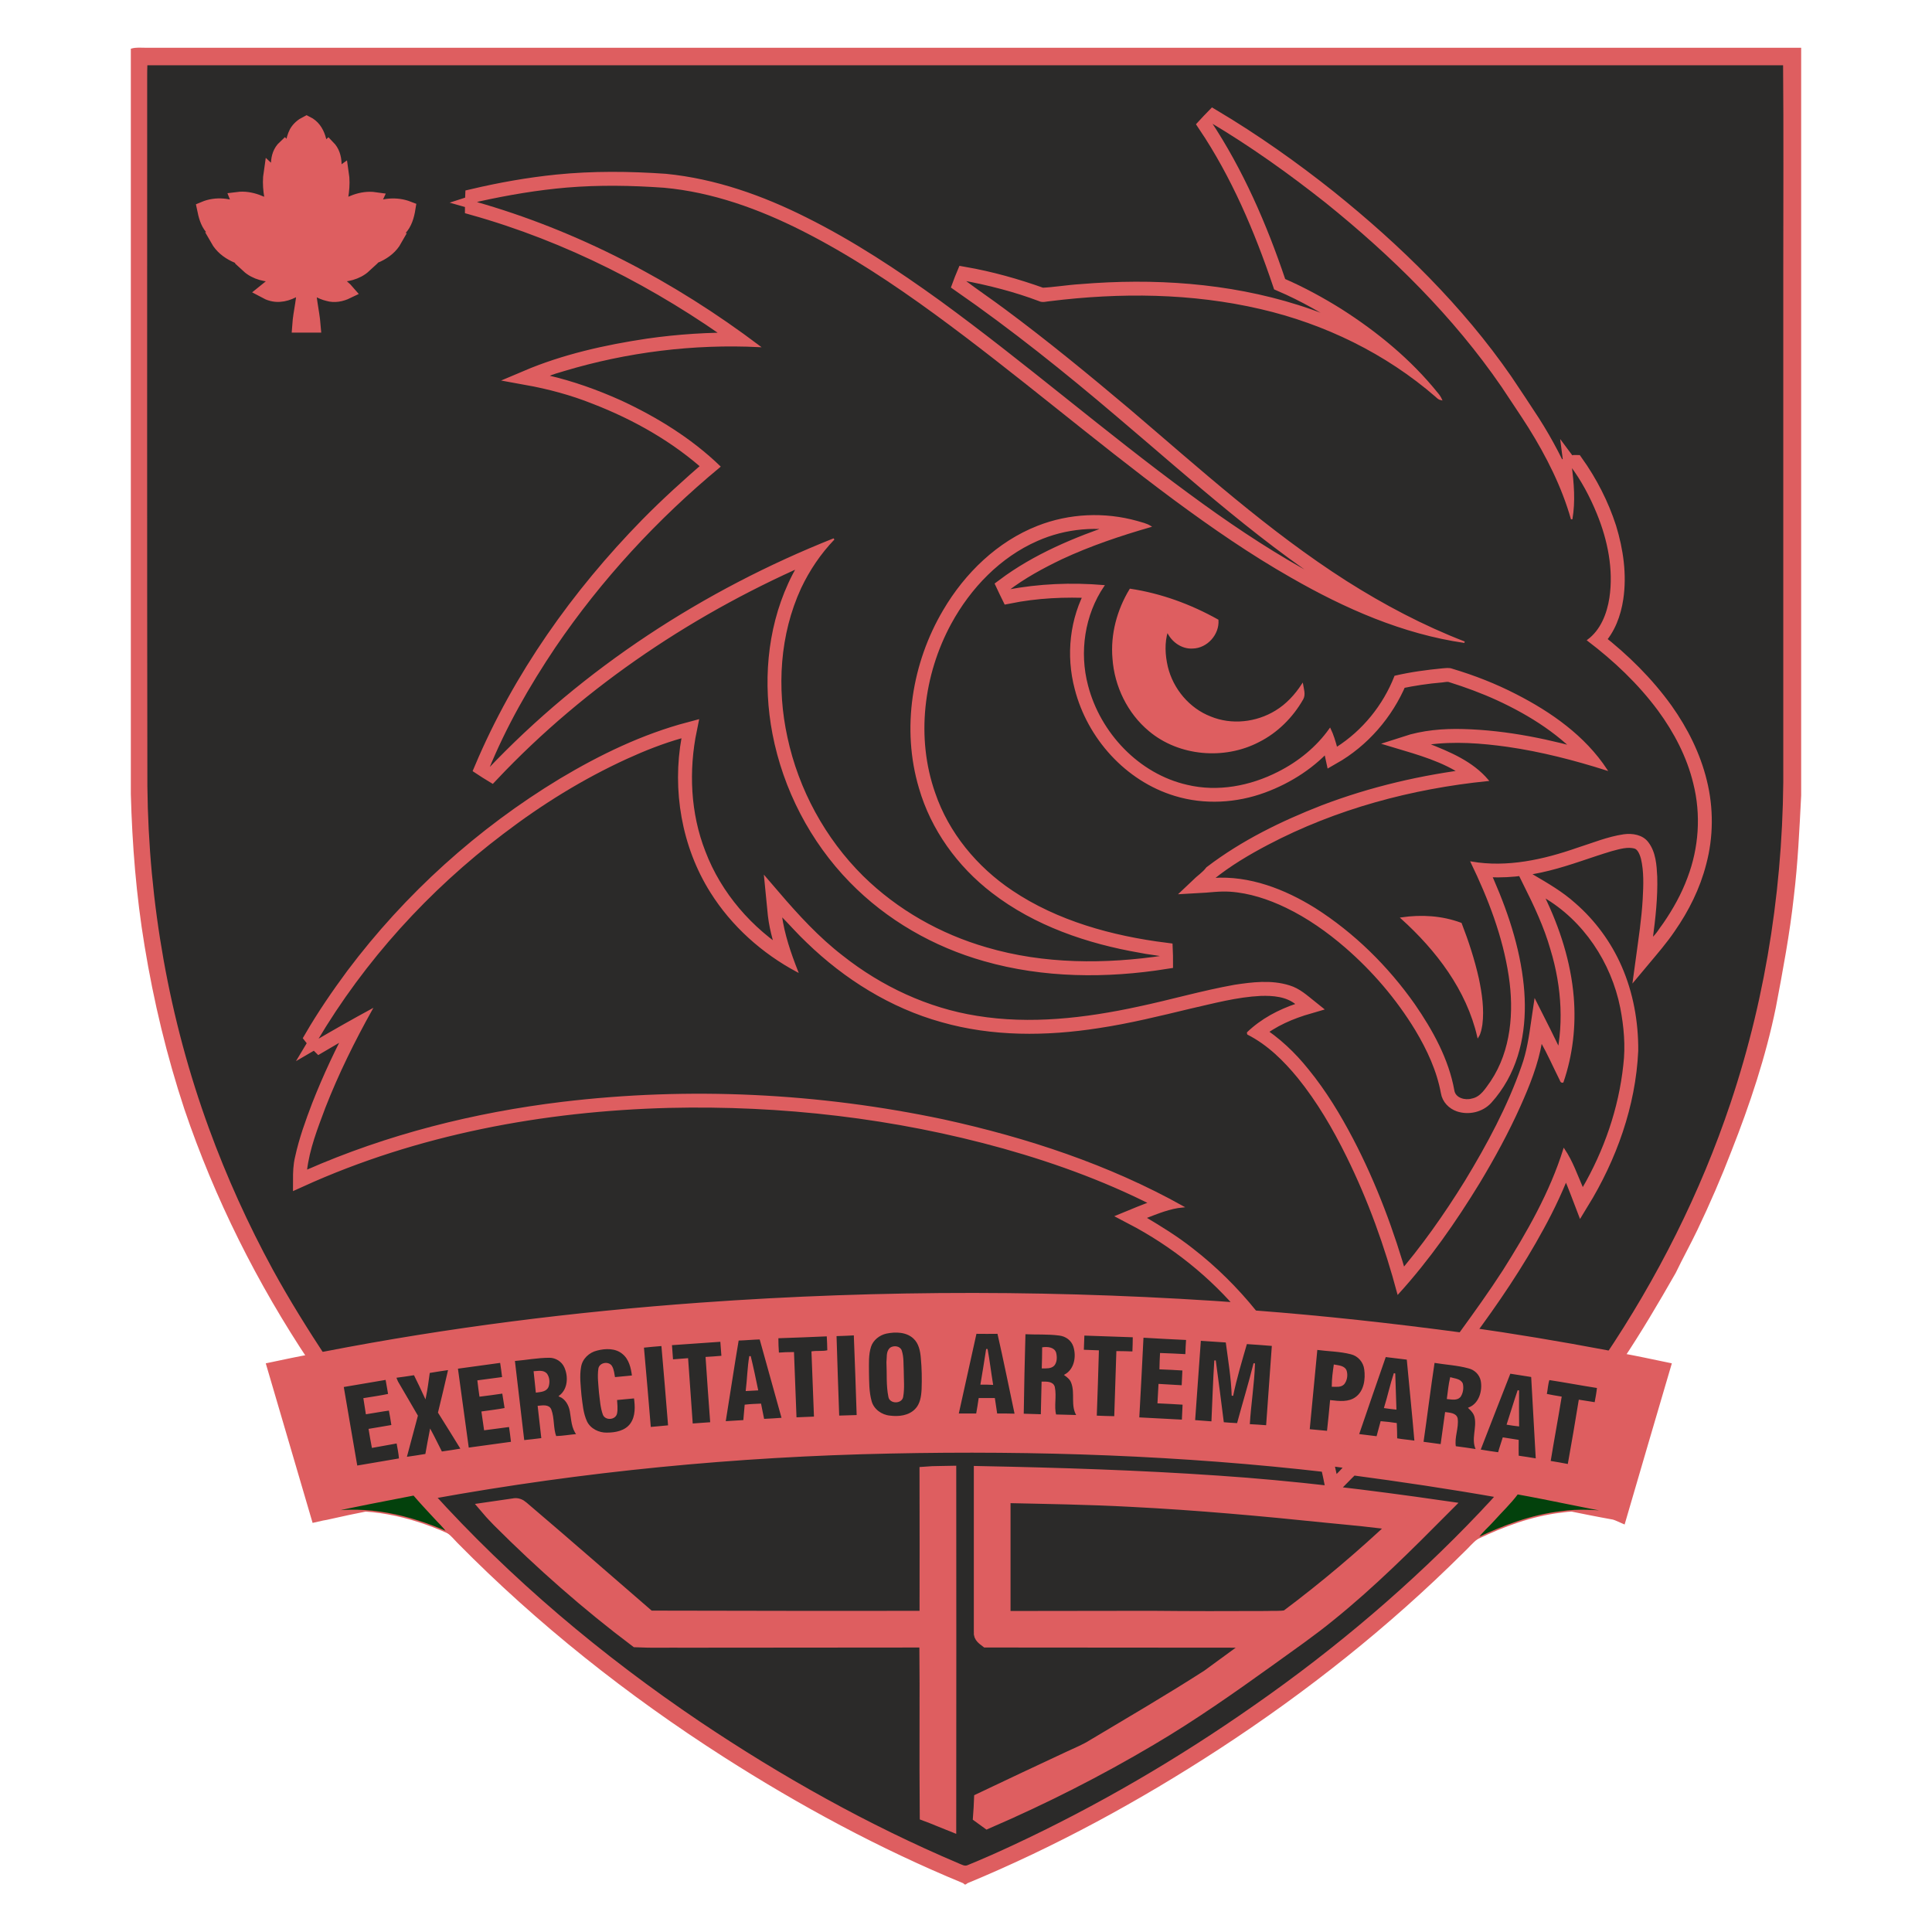 <?xml version="1.0" encoding="UTF-8"?>
<!DOCTYPE svg PUBLIC "-//W3C//DTD SVG 1.1//EN" "http://www.w3.org/Graphics/SVG/1.1/DTD/svg11.dtd">
<!-- Creator: CorelDRAW X7 -->
<svg xmlns="http://www.w3.org/2000/svg" xml:space="preserve" width="100mm" height="100mm" version="1.1" style="shape-rendering:geometricPrecision; text-rendering:geometricPrecision; image-rendering:optimizeQuality; fill-rule:evenodd; clip-rule:evenodd"
viewBox="0 0 10000 10000"
 xmlns:xlink="http://www.w3.org/1999/xlink">
 <defs>
  <style type="text/css">
   <![CDATA[
    .str1 {stroke:#DE5E60;stroke-width:75}
    .str0 {stroke:#DE5E60;stroke-width:7.62}
    .fil2 {fill:#03410C}
    .fil1 {fill:#2B2A29}
    .fil0 {fill:#DE5E60}
   ]]>
  </style>
 </defs>
 <g id="Слой_x0020_1">
  <path class="fil0 str0" d="M681 255c24,-7 49,-4 74,-4 2855,0 5709,0 8564,0l0 3866c-9,176 -17,350 -38,524 -21,192 -57,383 -93,573 -52,254 -134,500 -229,741 -53,138 -113,276 -177,410 -36,75 -76,147 -112,222 -88,154 -178,307 -277,455 -28,-6 -56,-11 -85,-17 274,-407 497,-849 653,-1315 191,-570 279,-1173 273,-1774 0,-851 0,-1700 0,-2550 0,-351 2,-702 -1,-1052 -2825,0 -5649,0 -8474,0 -1,24 -1,47 -1,70 0,1222 -1,2444 1,3665 6,604 112,1207 319,1773 92,252 203,497 331,732 86,157 181,309 279,458 -27,5 -55,10 -82,16 -271,-406 -491,-845 -648,-1308 -91,-275 -159,-558 -206,-845 -43,-259 -64,-522 -71,-785l0 -3855zm815 501c6,-56 33,-119 92,-135 56,20 81,80 88,135 8,-4 16,-9 24,-13 47,30 50,92 48,143 10,-9 19,-17 29,-26 21,62 11,129 1,192 58,-31 126,-50 191,-32 -8,14 -15,28 -22,42 60,-21 130,-22 187,9 -10,57 -30,118 -81,150 5,1 16,2 21,3 -33,70 -101,117 -176,134 7,5 14,9 20,14 -42,43 -102,67 -162,68 13,32 52,42 67,72 -30,20 -65,34 -102,30 -38,-2 -72,-21 -105,-38 3,66 23,130 24,197 -36,1 -72,0 -108,0 0,-66 20,-130 24,-197 -39,20 -80,42 -126,39 -30,-2 -58,-14 -83,-31 17,-30 53,-41 69,-72 -60,-1 -117,-24 -161,-64 -2,-11 14,-12 20,-18 -51,-12 -101,-34 -137,-73 -17,-18 -29,-40 -42,-61 6,-1 17,-3 23,-3 -53,-31 -75,-94 -81,-153 59,-25 126,-29 186,-5 -7,-15 -15,-29 -24,-43 66,-18 135,1 194,33 -13,-63 -19,-129 -2,-191 11,7 21,16 31,25 -3,-51 1,-110 46,-144 9,4 18,9 27,13zm38 -70c-20,39 -22,84 -25,127 -10,-18 -20,-36 -35,-51 -48,45 -34,115 -26,173 -16,-14 -31,-28 -46,-42 -10,66 2,132 20,196 -59,-34 -122,-67 -192,-58 8,20 15,41 18,62 -59,-31 -129,-39 -191,-13 7,34 16,71 39,98 21,25 52,38 76,59 -15,1 -31,2 -46,2 42,74 129,102 208,114 -16,9 -33,15 -50,22 40,37 97,49 150,47 3,40 -35,63 -62,85 22,12 48,20 75,18 47,-3 89,-29 126,-57 4,73 -18,144 -23,216 24,0 48,0 72,0 -6,-73 -26,-143 -24,-216 30,22 62,44 100,53 33,10 68,3 99,-12 -23,-27 -64,-45 -61,-87 53,2 110,-10 150,-47 -16,-6 -32,-13 -47,-22 78,-13 164,-40 205,-113 -15,-1 -31,-2 -47,-2 23,-20 51,-33 72,-54 27,-28 38,-68 44,-105 -62,-24 -132,-17 -190,14 3,-21 9,-42 18,-61 -70,-10 -135,22 -192,58 17,-64 29,-129 19,-195 -16,11 -29,27 -45,39 8,-57 20,-126 -25,-172 -16,14 -25,33 -35,51 -4,-64 -11,-143 -76,-175 -22,11 -41,27 -53,48zm-31 6446c1113,-231 2250,-332 3385,-340 761,-5 1521,33 2277,121 457,54 911,125 1361,219 -61,212 -123,422 -184,633 -627,-133 -1261,-233 -1901,-287 -390,-33 -781,-51 -1174,-56 -470,-6 -942,4 -1411,36 -484,32 -965,89 -1443,169 -243,40 -485,88 -726,138 -61,-211 -124,-421 -184,-633zm3084 -233c-36,8 -70,34 -82,70 -14,43 -11,89 -11,134 1,50 0,101 14,151 12,43 54,73 98,77 46,6 99,0 133,-35 27,-27 33,-67 35,-105 2,-54 1,-109 -4,-162 -3,-37 -11,-77 -39,-103 -38,-36 -96,-37 -144,-27zm464 1c-31,140 -62,279 -93,420 33,0 66,0 98,0 5,-27 9,-54 13,-80 26,0 51,0 77,0 4,27 8,53 12,80 33,0 65,0 98,1 -30,-141 -58,-281 -90,-421 -38,1 -77,0 -115,0zm253 2c-4,139 -7,279 -9,419 32,1 64,2 96,3 1,-56 3,-112 4,-169 22,0 54,-2 61,25 10,49 -5,98 7,145 38,1 76,2 114,3 -34,-51 -7,-116 -29,-172 -6,-17 -20,-29 -34,-39 51,-29 62,-97 45,-149 -11,-33 -41,-55 -76,-59 -59,-8 -120,-4 -179,-7zm-978 10c4,139 9,279 14,419 32,-1 65,-2 98,-3 -5,-141 -9,-280 -15,-420 -33,2 -65,3 -97,4zm1283 -3c-1,27 -2,54 -3,81 26,1 52,2 78,3 -3,112 -7,226 -11,338 33,1 65,3 98,3 3,-112 8,-225 11,-337 28,0 55,1 83,2 1,-27 2,-54 2,-81 -86,-3 -172,-6 -258,-9zm-1584 14c0,27 1,55 3,82 26,-2 52,-3 78,-3 4,112 9,225 13,338 33,-1 65,-3 98,-4 -4,-113 -9,-226 -13,-338 27,-4 56,1 82,-6 0,-26 -2,-53 -3,-79 -86,4 -172,7 -258,10zm1890 -3c-7,140 -14,279 -22,420 76,4 152,8 228,12 1,-29 3,-57 4,-85 -43,-3 -87,-5 -130,-7 2,-31 3,-62 5,-93 40,2 80,5 120,7 1,-28 3,-56 4,-84 -39,-2 -79,-5 -119,-6 0,-26 2,-51 3,-77 44,1 87,4 131,6 1,-27 2,-54 4,-81 -76,-3 -152,-8 -228,-12zm-2095 15c-24,141 -45,284 -68,425 33,-2 66,-4 99,-6 2,-27 5,-53 7,-80 26,-3 52,-4 78,-5 5,27 11,53 16,79 33,-2 65,-3 98,-6 -38,-138 -77,-275 -115,-413 -38,1 -77,5 -115,6zm-346 24c2,27 4,54 6,81 26,-2 52,-4 78,-6 8,113 16,226 24,338 33,-2 65,-5 98,-7 -8,-112 -17,-225 -24,-338 27,-2 55,-3 82,-6 -2,-26 -4,-53 -6,-80 -86,6 -172,12 -258,18zm2738 -23c-10,139 -20,279 -30,418 30,2 61,5 92,7 5,-106 8,-213 15,-319 14,107 29,215 42,323 25,2 50,4 75,5 28,-104 60,-208 86,-313 -3,106 -21,212 -27,318 30,1 61,4 92,6 10,-139 20,-279 30,-418 -45,-4 -91,-7 -136,-10 -26,90 -53,179 -72,271 -3,-94 -19,-186 -31,-279 -46,-3 -91,-6 -136,-9zm-2883 36c13,139 24,279 36,418 32,-3 65,-6 97,-9 -11,-139 -23,-279 -35,-418 -33,3 -65,5 -98,9zm-325 102c-9,49 -2,99 2,149 6,46 9,93 29,136 19,39 64,61 106,60 46,0 97,-10 125,-49 28,-40 25,-91 19,-136 -32,3 -64,6 -95,9 1,24 5,49 0,73 -7,30 -55,33 -66,5 -13,-36 -15,-75 -20,-114 -3,-41 -9,-82 -3,-123 5,-28 48,-35 63,-12 11,18 12,40 16,60 32,-3 63,-6 95,-9 -5,-43 -16,-90 -51,-118 -37,-31 -90,-30 -135,-18 -42,10 -78,44 -85,87zm3811 -91c-13,139 -27,279 -40,418 32,3 65,6 97,9 6,-53 11,-106 16,-159 44,5 93,11 131,-17 45,-33 53,-96 46,-147 -5,-39 -34,-72 -72,-81 -58,-15 -119,-15 -178,-23zm215 443c33,4 65,8 98,12 7,-26 14,-52 21,-78 26,2 51,5 77,9 1,26 2,53 2,79 32,6 65,8 97,13 -12,-142 -27,-285 -40,-427 -38,-5 -77,-9 -115,-14 -47,135 -94,271 -140,406zm-4369 -385c16,139 33,279 49,417 32,-3 64,-7 96,-11 -6,-56 -13,-111 -19,-167 21,-2 53,-8 63,17 17,45 9,95 26,140 38,-1 76,-8 113,-11 -29,-34 -28,-81 -36,-123 -6,-32 -24,-64 -55,-77 46,-36 48,-103 26,-151 -14,-31 -47,-51 -80,-51 -62,0 -122,12 -183,17zm-295 40c19,139 38,277 57,416 76,-10 151,-21 226,-31 -3,-28 -7,-56 -11,-84 -43,5 -86,12 -129,17 -4,-30 -9,-60 -13,-90 40,-6 80,-10 120,-18 -5,-27 -8,-55 -13,-82 -39,6 -79,11 -118,16 -4,-26 -7,-52 -10,-77 42,-5 85,-12 128,-17 -3,-27 -7,-54 -11,-81 -75,10 -151,21 -226,31zm4998 385c32,4 64,9 96,13 8,-55 15,-111 23,-166 21,3 52,4 58,29 7,49 -18,97 -9,147 38,5 75,10 112,16 -28,-54 5,-114 -8,-170 -4,-19 -17,-34 -31,-47 54,-22 73,-89 63,-142 -7,-33 -33,-59 -66,-67 -58,-16 -120,-19 -180,-29 -21,138 -38,278 -58,416zm-5143 -363c-6,42 -11,85 -20,128 -18,-40 -37,-78 -56,-117 -33,5 -65,10 -98,14 3,9 6,17 10,25 35,59 68,117 102,175 -19,72 -39,145 -58,217 34,-5 69,-10 104,-16 7,-41 15,-83 23,-124 20,37 38,75 57,112 35,-5 69,-10 104,-16 -39,-63 -78,-127 -118,-190 18,-74 36,-149 53,-224 -34,5 -68,10 -103,16zm5438 403c32,5 65,11 98,15 7,-26 16,-51 24,-77 25,4 51,8 76,12 0,27 -1,54 0,82 32,4 64,10 96,15 -8,-143 -16,-286 -24,-429 -38,-6 -76,-12 -114,-18 -53,134 -104,267 -156,400zm-5884 -330c23,139 48,276 71,414 75,-12 149,-26 223,-38 -2,-29 -8,-57 -13,-85 -43,8 -85,15 -128,23 -6,-30 -11,-61 -16,-91 40,-7 79,-13 118,-20 -4,-28 -9,-55 -14,-82 -39,5 -79,13 -119,19 -4,-25 -8,-50 -12,-76 43,-7 86,-13 128,-22 -5,-28 -9,-54 -14,-80 -75,12 -149,26 -224,38zm6227 42c25,5 51,10 77,14 -18,111 -39,222 -57,333 32,5 64,11 96,17 20,-111 39,-222 57,-333 28,4 55,9 82,13 5,-26 10,-53 13,-81 -84,-13 -168,-29 -253,-42 -9,25 -9,52 -15,79zm-3393 -239c17,-12 48,-9 55,13 11,34 8,69 10,104 0,44 5,89 -3,134 -6,33 -64,33 -69,-1 -12,-59 -7,-119 -10,-178 3,-24 -3,-54 17,-72zm789 -2c23,-3 57,-1 65,26 5,21 5,46 -9,63 -15,15 -38,13 -58,13 1,-34 2,-68 2,-102zm-290 6c11,60 18,120 28,181 -19,-1 -38,-1 -57,-1 10,-60 20,-120 29,-180zm-1244 213c7,-58 8,-118 18,-176 14,57 26,115 38,173 -19,1 -37,2 -56,3zm3033 -22c0,-36 5,-72 10,-107 21,4 52,5 60,30 6,22 2,47 -12,65 -15,16 -38,12 -58,12zm-4131 -73c20,-1 46,-7 62,11 13,18 15,43 8,64 -9,24 -37,25 -59,28 -3,-35 -8,-69 -11,-103zm4402 184c18,-58 31,-119 50,-176 2,61 4,122 6,183 -19,-2 -37,-4 -56,-7zm325 -47c5,-36 8,-71 16,-105 20,6 50,7 59,30 5,22 1,48 -12,66 -16,17 -42,11 -63,9zm310 133c19,-58 36,-116 56,-174 0,61 -1,121 0,182 -19,-2 -38,-5 -56,-8zm-39 344c30,5 60,11 90,16 -37,50 -83,93 -124,139 -27,31 -61,58 -84,93 -27,20 -48,47 -73,70 -385,383 -811,721 -1265,1017 -413,269 -848,506 -1302,694 -2,2 -6,5 -8,6l-4 0c-2,-2 -5,-5 -7,-6 -432,-178 -845,-401 -1239,-653 -497,-318 -962,-686 -1377,-1107 -18,-18 -33,-38 -54,-52 -19,-29 -46,-52 -69,-78 -35,-38 -72,-77 -106,-117 30,-5 59,-11 89,-16 410,454 882,851 1389,1193 423,284 871,535 1340,734 16,6 33,18 51,9 78,-32 155,-66 232,-102 438,-204 857,-449 1252,-726 422,-294 816,-629 1170,-1002 33,-37 70,-71 99,-112z"/>
  <path class="fil1 str0" d="M758 404c0,-23 0,-46 1,-70 2825,0 5649,0 8474,0 3,350 1,701 1,1052 0,850 0,1699 0,2550 6,601 -82,1204 -273,1774 -156,466 -379,908 -653,1315 -238,-45 -478,-85 -718,-119 134,-180 260,-366 367,-563 56,-102 106,-209 146,-318 32,64 57,132 83,200 146,-238 243,-508 256,-787 1,-144 -25,-290 -83,-422 -52,-119 -131,-227 -230,-313 -63,-57 -138,-100 -211,-143 55,111 109,224 143,344 61,200 75,419 19,622 -39,-79 -77,-159 -117,-238 -12,82 -24,164 -52,242 -74,212 -181,411 -297,602 -109,176 -228,345 -363,501 -70,-248 -161,-492 -280,-720 -65,-124 -138,-245 -227,-354 -67,-84 -146,-159 -238,-217 79,-65 174,-105 271,-133 -35,-28 -70,-60 -114,-73 -86,-27 -179,-15 -266,-2 -168,30 -332,78 -498,113 -277,60 -566,94 -848,48 -260,-41 -506,-156 -712,-319 -126,-97 -234,-215 -337,-335 3,32 7,64 10,96 9,76 32,149 56,222 -202,-126 -367,-315 -452,-539 -80,-204 -90,-432 -46,-646 -231,61 -448,166 -652,288 -422,255 -794,591 -1090,985 -77,104 -151,212 -216,324 12,16 27,29 41,43 64,-38 128,-75 193,-110 -73,136 -139,276 -195,419 -34,89 -67,180 -87,273 -9,36 -10,74 -10,111 597,-271 1254,-393 1907,-410 587,-14 1177,54 1743,212 285,80 566,184 829,323 -60,20 -119,43 -177,67 230,120 436,284 601,484 -942,-70 -1890,-71 -2832,-3 -650,47 -1298,128 -1937,252 -98,-149 -193,-301 -279,-458 -128,-235 -239,-480 -331,-732 -207,-566 -313,-1169 -319,-1773 -2,-1221 -1,-2443 -1,-3665zm5480 243c170,253 290,536 387,823 128,55 249,124 364,201 82,56 162,116 234,184 -160,-101 -332,-183 -513,-240 -360,-114 -742,-138 -1115,-107 -67,4 -135,16 -202,19 -131,-47 -266,-85 -404,-109 -8,19 -15,37 -22,56 291,202 568,424 837,653 390,330 769,677 1204,945 85,53 173,100 260,148 -189,-61 -369,-147 -542,-244 -206,-116 -402,-249 -592,-389 -439,-322 -851,-680 -1290,-1000 -219,-158 -446,-308 -687,-428 -223,-112 -462,-197 -713,-222 -187,-13 -375,-15 -562,4 -147,15 -293,41 -437,75 -1,19 -1,39 -1,59 500,140 968,380 1388,684 -160,-2 -320,8 -479,31 -214,32 -429,80 -629,165 122,22 242,54 357,100 217,84 424,201 597,358 -112,97 -224,198 -328,304 -357,365 -658,789 -857,1260 17,11 34,23 51,33 466,-494 1045,-879 1669,-1145 -38,54 -72,110 -99,170 -108,236 -127,505 -79,756 54,281 191,545 390,749 186,191 424,327 679,399 301,86 622,88 930,39 0,-20 0,-40 -1,-61 -285,-36 -574,-115 -815,-277 -188,-126 -340,-309 -413,-524 -104,-296 -63,-632 86,-906 104,-191 263,-356 463,-444 155,-69 331,-84 494,-44 -20,12 -44,16 -66,24 -207,70 -412,155 -587,286 9,19 17,37 26,55 144,-29 292,-36 438,-28 -85,150 -104,332 -60,498 62,243 251,454 493,527 144,44 302,35 443,-17 130,-48 251,-126 341,-232 9,27 16,56 22,85 155,-88 277,-229 346,-393 72,-15 144,-26 217,-32 17,-2 34,-6 51,0 86,27 170,58 251,95 176,81 345,188 472,337 -216,-63 -437,-110 -662,-116 -101,-3 -204,6 -299,37 127,38 257,80 361,167 -268,32 -531,93 -782,189 -205,80 -406,178 -582,312 -21,27 -50,46 -75,70 58,-3 115,-12 173,-8 105,7 209,41 304,87 114,55 219,129 315,212 144,125 269,271 369,435 63,105 116,219 138,340 5,31 29,55 58,65 48,16 104,3 138,-34 30,-33 56,-70 78,-109 84,-151 99,-331 77,-502 -25,-199 -95,-390 -179,-572 115,11 232,-2 343,-30 109,-27 213,-68 320,-100 45,-12 93,-27 140,-14 35,10 51,47 60,80 17,72 14,147 10,220 -6,105 -22,208 -36,311 46,-55 93,-109 133,-168 71,-102 127,-214 158,-335 36,-135 37,-279 3,-416 -33,-135 -96,-260 -176,-373 -99,-138 -221,-258 -354,-362 56,-58 85,-137 97,-217 18,-121 0,-246 -36,-364 -39,-121 -98,-236 -172,-340 -20,-1 -38,14 -57,20 6,37 10,75 12,112 -50,-117 -109,-231 -178,-339 -47,-73 -95,-144 -143,-216 -250,-361 -568,-672 -910,-947 -191,-152 -392,-294 -602,-419 -14,14 -27,29 -41,44zm-4742 109c-9,-4 -18,-9 -27,-13 -45,34 -49,93 -46,144 -10,-9 -20,-18 -31,-25 -17,62 -11,128 2,191 -59,-32 -128,-51 -194,-33 9,14 17,28 24,43 -60,-24 -127,-20 -186,5 6,59 28,122 81,153 -6,0 -17,2 -23,3 13,21 25,43 42,61 36,39 86,61 137,73 -6,6 -22,7 -20,18 44,40 101,63 161,64 -16,31 -52,42 -69,72 25,17 53,29 83,31 46,3 87,-19 126,-39 -4,67 -24,131 -24,197 36,0 72,1 108,0 -1,-67 -21,-131 -24,-197 33,17 67,36 105,38 37,4 72,-10 102,-30 -15,-30 -54,-40 -67,-72 60,-1 120,-25 162,-68 -6,-5 -13,-9 -20,-14 75,-17 143,-64 176,-134 -5,-1 -16,-2 -21,-3 51,-32 71,-93 81,-150 -57,-31 -127,-30 -187,-9 7,-14 14,-28 22,-42 -65,-18 -133,1 -191,32 10,-63 20,-130 -1,-192 -10,9 -19,17 -29,26 2,-51 -1,-113 -48,-143 -8,4 -16,9 -24,13 -7,-55 -32,-115 -88,-135 -59,16 -86,79 -92,135zm3111 6730c755,-16 1513,10 2264,97 12,38 18,78 26,117 34,-34 66,-69 101,-102 256,34 511,72 766,117 -29,41 -66,75 -99,112 -354,373 -748,708 -1170,1002 -395,277 -814,522 -1252,726 -77,36 -154,70 -232,102 -18,9 -35,-3 -51,-9 -469,-199 -917,-450 -1340,-734 -507,-342 -979,-739 -1389,-1193 784,-142 1579,-219 2376,-235zm190 142c1,248 0,497 0,747 -479,1 -958,0 -1438,-1 -220,-190 -438,-381 -659,-569 -11,-10 -26,-16 -41,-12 -43,6 -85,13 -128,19 17,20 35,38 53,57 222,222 459,431 710,620 82,4 165,1 249,2 417,-1 835,0 1253,-1 3,300 -1,600 2,901 38,14 76,31 114,46 1,-604 0,-1207 0,-1812 -38,1 -77,0 -115,3zm281 -2c0,274 0,548 0,823 -3,19 16,31 29,41 468,1 936,0 1403,1 -84,63 -170,124 -255,187 -196,126 -397,243 -596,362 -38,24 -79,40 -119,59 -154,72 -308,144 -461,217 -1,28 -3,56 -5,84 13,9 25,18 37,27 289,-125 571,-268 841,-428 214,-126 417,-269 619,-414 105,-76 211,-149 311,-231 209,-169 399,-359 588,-549 -388,-56 -777,-104 -1169,-130 -407,-28 -816,-41 -1223,-49zm115 116c221,5 442,8 662,20 340,17 680,48 1018,83 121,12 242,22 363,41 -182,172 -373,334 -575,485 -34,7 -71,3 -106,5 -200,1 -398,1 -596,-1 -255,0 -511,1 -766,1 0,-212 0,-423 0,-634z"/>
  <path class="fil0 str1" d="M6238 647c14,-15 27,-30 41,-44 210,125 411,267 602,419 342,275 660,586 910,947 48,72 96,143 143,216 69,108 128,222 178,339 -2,-37 -6,-75 -12,-112 19,-6 37,-21 57,-20 74,104 133,219 172,340 36,118 54,243 36,364 -12,80 -41,159 -97,217 133,104 255,224 354,362 80,113 143,238 176,373 34,137 33,281 -3,416 -31,121 -87,233 -158,335 -40,59 -87,113 -133,168 14,-103 30,-206 36,-311 4,-73 7,-148 -10,-220 -9,-33 -25,-70 -60,-80 -47,-13 -95,2 -140,14 -107,32 -211,73 -320,100 -111,28 -228,41 -343,30 84,182 154,373 179,572 22,171 7,351 -77,502 -22,39 -48,76 -78,109 -34,37 -90,50 -138,34 -29,-10 -53,-34 -58,-65 -22,-121 -75,-235 -138,-340 -100,-164 -225,-310 -369,-435 -96,-83 -201,-157 -315,-212 -95,-46 -199,-80 -304,-87 -58,-4 -115,5 -173,8 25,-24 54,-43 75,-70 176,-134 377,-232 582,-312 251,-96 514,-157 782,-189 -104,-87 -234,-129 -361,-167 95,-31 198,-40 299,-37 225,6 446,53 662,116 -127,-149 -296,-256 -472,-337 -81,-37 -165,-68 -251,-95 -17,-6 -34,-2 -51,0 -73,6 -145,17 -217,32 -69,164 -191,305 -346,393 -6,-29 -13,-58 -22,-85 -90,106 -211,184 -341,232 -141,52 -299,61 -443,17 -242,-73 -431,-284 -493,-527 -44,-166 -25,-348 60,-498 -146,-8 -294,-1 -438,28 -9,-18 -17,-36 -26,-55 175,-131 380,-216 587,-286 22,-8 46,-12 66,-24 -163,-40 -339,-25 -494,44 -200,88 -359,253 -463,444 -149,274 -190,610 -86,906 73,215 225,398 413,524 241,162 530,241 815,277 1,21 1,41 1,61 -308,49 -629,47 -930,-39 -255,-72 -493,-208 -679,-399 -199,-204 -336,-468 -390,-749 -48,-251 -29,-520 79,-756 27,-60 61,-116 99,-170 -624,266 -1203,651 -1669,1145 -17,-10 -34,-22 -51,-33 199,-471 500,-895 857,-1260 104,-106 216,-207 328,-304 -173,-157 -380,-274 -597,-358 -115,-46 -235,-78 -357,-100 200,-85 415,-133 629,-165 159,-23 319,-33 479,-31 -420,-304 -888,-544 -1388,-684 0,-20 0,-40 1,-59 144,-34 290,-60 437,-75 187,-19 375,-17 562,-4 251,25 490,110 713,222 241,120 468,270 687,428 439,320 851,678 1290,1000 190,140 386,273 592,389 173,97 353,183 542,244 -87,-48 -175,-95 -260,-148 -435,-268 -814,-615 -1204,-945 -269,-229 -546,-451 -837,-653 7,-19 14,-37 22,-56 138,24 273,62 404,109 67,-3 135,-15 202,-19 373,-31 755,-7 1115,107 181,57 353,139 513,240 -72,-68 -152,-128 -234,-184 -115,-77 -236,-146 -364,-201 -97,-287 -217,-570 -387,-823zm26 -18c167,252 289,533 385,818 101,44 198,97 291,155 187,119 361,262 500,435 8,9 15,20 20,31 -11,-2 -19,-9 -26,-16 -259,-225 -576,-379 -909,-456 -357,-83 -727,-86 -1090,-41 -18,1 -38,9 -56,0 -127,-48 -260,-82 -394,-107 70,53 143,102 214,155 221,164 434,339 644,516 364,310 720,633 1124,891 194,123 398,231 613,314 -319,-46 -618,-178 -895,-337 -211,-120 -409,-257 -603,-400 -421,-312 -820,-656 -1243,-965 -218,-159 -445,-309 -686,-431 -224,-113 -464,-200 -715,-223 -168,-12 -336,-15 -504,-1 -153,13 -305,39 -455,72 -8,2 -15,4 -24,7 535,151 1034,414 1475,747 -340,-17 -685,26 -1011,124 -29,9 -58,16 -85,29 131,30 259,76 381,131 185,86 363,196 510,338 -326,270 -615,583 -853,933 -135,201 -257,414 -348,639 498,-526 1120,-930 1792,-1197 -71,74 -129,160 -173,253 -111,241 -127,518 -71,774 58,271 196,525 393,720 178,175 401,301 640,370 298,88 617,88 922,42 -41,-9 -84,-12 -126,-21 -273,-47 -545,-140 -765,-310 -177,-136 -314,-325 -376,-540 -91,-306 -36,-646 125,-918 112,-191 280,-354 487,-435 163,-64 345,-72 513,-25 23,7 48,12 69,25 -156,45 -311,97 -459,166 -98,47 -194,99 -280,165 163,-31 331,-38 497,-24 -102,150 -130,344 -84,517 64,247 265,460 516,517 159,38 328,6 473,-68 105,-53 199,-129 267,-225 15,31 25,65 34,98 137,-87 244,-219 303,-370 81,-19 164,-30 247,-38 16,-1 33,-4 48,2 114,34 224,77 329,131 182,93 356,215 470,388 -167,-53 -338,-97 -511,-122 -136,-19 -276,-30 -413,-11 112,44 230,93 310,188 -396,40 -787,145 -1139,330 -99,52 -195,109 -282,179 187,-13 369,58 525,155 203,129 377,301 515,497 93,135 175,283 204,445 7,42 59,55 94,45 49,-9 74,-55 101,-92 106,-159 122,-361 94,-546 -31,-206 -107,-403 -197,-589 185,32 373,-10 548,-71 79,-25 158,-58 241,-70 44,-6 96,2 124,40 38,50 42,116 45,176 3,107 -9,214 -23,320 25,-21 41,-51 61,-77 51,-74 95,-153 126,-237 59,-155 71,-328 30,-490 -33,-137 -100,-265 -183,-378 -103,-139 -229,-258 -366,-362 69,-51 102,-136 115,-219 22,-148 -9,-300 -65,-437 -36,-88 -81,-173 -138,-249 12,92 20,186 4,278 -48,-169 -128,-327 -221,-476 -45,-71 -93,-141 -139,-211 -250,-364 -568,-677 -912,-954 -191,-151 -390,-293 -599,-417zm-4730 57c12,-21 31,-37 53,-48 65,32 72,111 76,175 10,-18 19,-37 35,-51 45,46 33,115 25,172 16,-12 29,-28 45,-39 10,66 -2,131 -19,195 57,-36 122,-68 192,-58 -9,19 -15,40 -18,61 58,-31 128,-38 190,-14 -6,37 -17,77 -44,105 -21,21 -49,34 -72,54 16,0 32,1 47,2 -41,73 -127,100 -205,113 15,9 31,16 47,22 -40,37 -97,49 -150,47 -3,42 38,60 61,87 -31,15 -66,22 -99,12 -38,-9 -70,-31 -100,-53 -2,73 18,143 24,216 -24,0 -48,0 -72,0 5,-72 27,-143 23,-216 -37,28 -79,54 -126,57 -27,2 -53,-6 -75,-18 27,-22 65,-45 62,-85 -53,2 -110,-10 -150,-47 17,-7 34,-13 50,-22 -79,-12 -166,-40 -208,-114 15,0 31,-1 46,-2 -24,-21 -55,-34 -76,-59 -23,-27 -32,-64 -39,-98 62,-26 132,-18 191,13 -3,-21 -10,-42 -18,-62 70,-9 133,24 192,58 -18,-64 -30,-130 -20,-196 15,14 30,28 46,42 -8,-58 -22,-128 26,-173 15,15 25,33 35,51 3,-43 5,-88 25,-127zm4316 2365c159,24 312,80 453,159 5,72 -56,141 -129,143 -57,4 -110,-35 -132,-87 -19,60 -15,126 -1,186 28,116 113,217 224,260 109,45 238,31 339,-31 56,-34 101,-83 137,-138 4,24 14,52 1,75 -53,93 -132,172 -228,220 -177,92 -410,73 -564,-56 -111,-92 -178,-231 -188,-373 -11,-125 23,-251 88,-358zm-2932 1011c204,-122 421,-227 652,-288 -44,214 -34,442 46,646 85,224 250,413 452,539 -24,-73 -47,-146 -56,-222 -3,-32 -7,-64 -10,-96 103,120 211,238 337,335 206,163 452,278 712,319 282,46 571,12 848,-48 166,-35 330,-83 498,-113 87,-13 180,-25 266,2 44,13 79,45 114,73 -97,28 -192,68 -271,133 92,58 171,133 238,217 89,109 162,230 227,354 119,228 210,472 280,720 135,-156 254,-325 363,-501 116,-191 223,-390 297,-602 28,-78 40,-160 52,-242 40,79 78,159 117,238 56,-203 42,-422 -19,-622 -34,-120 -88,-233 -143,-344 73,43 148,86 211,143 99,86 178,194 230,313 58,132 84,278 83,422 -13,279 -110,549 -256,787 -26,-68 -51,-136 -83,-200 -40,109 -90,216 -146,318 -107,197 -233,383 -367,563 240,34 480,74 718,119 29,6 57,11 85,17 71,13 141,28 213,43 -74,252 -148,503 -221,754 -9,-4 -18,-7 -27,-10 -168,-30 -336,-68 -504,-98 -30,-5 -60,-11 -90,-16 -255,-45 -510,-83 -766,-117 -35,33 -67,68 -101,102 -8,-39 -14,-79 -26,-117 -751,-87 -1509,-113 -2264,-97 -797,16 -1592,93 -2376,235 -30,5 -59,11 -89,16 -153,30 -306,58 -458,93 -13,2 -27,5 -40,8 -74,-251 -147,-501 -221,-753 62,-13 122,-26 183,-37 27,-6 55,-11 82,-16 639,-124 1287,-205 1937,-252 942,-68 1890,-67 2832,3 -165,-200 -371,-364 -601,-484 58,-24 117,-47 177,-67 -263,-139 -544,-243 -829,-323 -566,-158 -1156,-226 -1743,-212 -653,17 -1310,139 -1907,410 0,-37 1,-75 10,-111 20,-93 53,-184 87,-273 56,-143 122,-283 195,-419 -65,35 -129,72 -193,110 -14,-14 -29,-27 -41,-43 65,-112 139,-220 216,-324 296,-394 668,-730 1090,-985zm324 -137c-227,104 -440,236 -639,388 -386,292 -718,657 -965,1074 94,-55 189,-109 285,-161 -91,163 -174,331 -242,505 -40,107 -83,215 -96,329 420,-185 870,-298 1325,-353 658,-79 1328,-46 1975,91 429,94 852,233 1237,448 -68,6 -131,33 -194,57 84,50 168,102 245,163 120,93 230,202 326,321 354,27 706,66 1058,113 77,-106 154,-213 225,-323 125,-198 243,-404 313,-628 42,62 67,135 97,204 114,-196 190,-415 214,-640 12,-99 3,-200 -16,-298 -47,-235 -191,-453 -399,-574 79,163 136,339 151,521 12,148 -5,298 -53,438 -10,3 -11,-10 -15,-16 -32,-64 -61,-130 -96,-192 -20,116 -64,226 -112,333 -61,136 -133,268 -210,396 -124,203 -261,399 -420,574 -65,-244 -151,-483 -263,-710 -71,-144 -152,-283 -253,-408 -73,-89 -157,-172 -261,-225 -1,-2 -1,-5 -1,-7 72,-69 161,-116 254,-147 -52,-44 -123,-49 -187,-47 -124,6 -244,39 -364,66 -158,38 -316,77 -476,101 -270,42 -548,44 -811,-31 -263,-73 -501,-222 -696,-411 -47,-44 -89,-93 -135,-139 14,101 47,197 84,291 -180,-96 -338,-237 -447,-411 -148,-235 -198,-528 -148,-801 -100,28 -196,66 -290,109zm-1739 3207c60,212 123,422 184,633 241,-50 483,-98 726,-138 478,-80 959,-137 1443,-169 469,-32 941,-42 1411,-36 393,5 784,23 1174,56 640,54 1274,154 1901,287 61,-211 123,-421 184,-633 -450,-94 -904,-165 -1361,-219 -756,-88 -1516,-126 -2277,-121 -1135,8 -2272,109 -3385,340zm5402 455c4,17 7,33 11,50 14,-14 28,-28 41,-43 -17,-2 -35,-5 -52,-7zm349 -2835c103,-15 209,-9 308,28 36,93 67,188 89,286 16,77 28,158 18,237 -4,22 -7,44 -19,63 -56,-244 -214,-450 -396,-614zm-2457 2876c38,-3 77,-2 115,-3 0,605 1,1208 0,1812 -38,-15 -76,-32 -114,-46 -3,-301 1,-601 -2,-901 -418,1 -836,0 -1253,1 -84,-1 -167,2 -249,-2 -251,-189 -488,-398 -710,-620 -18,-19 -36,-37 -53,-57 43,-6 85,-13 128,-19 15,-4 30,2 41,12 221,188 439,379 659,569 480,1 959,2 1438,1 0,-250 1,-499 0,-747zm281 -2c407,8 816,21 1223,49 392,26 781,74 1169,130 -189,190 -379,380 -588,549 -100,82 -206,155 -311,231 -202,145 -405,288 -619,414 -270,160 -552,303 -841,428 -12,-9 -24,-18 -37,-27 2,-28 4,-56 5,-84 153,-73 307,-145 461,-217 40,-19 81,-35 119,-59 199,-119 400,-236 596,-362 85,-63 171,-124 255,-187 -467,-1 -935,0 -1403,-1 -13,-10 -32,-22 -29,-41 0,-275 0,-549 0,-823zm115 116c0,211 0,422 0,634 255,0 511,-1 766,-1 198,2 396,2 596,1 35,-2 72,2 106,-5 202,-151 393,-313 575,-485 -121,-19 -242,-29 -363,-41 -338,-35 -678,-66 -1018,-83 -220,-12 -441,-15 -662,-20z"/>
  <path class="fil1 str0" d="M6264 629c209,124 408,266 599,417 344,277 662,590 912,954 46,70 94,140 139,211 93,149 173,307 221,476 16,-92 8,-186 -4,-278 57,76 102,161 138,249 56,137 87,289 65,437 -13,83 -46,168 -115,219 137,104 263,223 366,362 83,113 150,241 183,378 41,162 29,335 -30,490 -31,84 -75,163 -126,237 -20,26 -36,56 -61,77 14,-106 26,-213 23,-320 -3,-60 -7,-126 -45,-176 -28,-38 -80,-46 -124,-40 -83,12 -162,45 -241,70 -175,61 -363,103 -548,71 90,186 166,383 197,589 28,185 12,387 -94,546 -27,37 -52,83 -101,92 -35,10 -87,-3 -94,-45 -29,-162 -111,-310 -204,-445 -138,-196 -312,-368 -515,-497 -156,-97 -338,-168 -525,-155 87,-70 183,-127 282,-179 352,-185 743,-290 1139,-330 -80,-95 -198,-144 -310,-188 137,-19 277,-8 413,11 173,25 344,69 511,122 -114,-173 -288,-295 -470,-388 -105,-54 -215,-97 -329,-131 -15,-6 -32,-3 -48,-2 -83,8 -166,19 -247,38 -59,151 -166,283 -303,370 -9,-33 -19,-67 -34,-98 -68,96 -162,172 -267,225 -145,74 -314,106 -473,68 -251,-57 -452,-270 -516,-517 -46,-173 -18,-367 84,-517 -166,-14 -334,-7 -497,24 86,-66 182,-118 280,-165 148,-69 303,-121 459,-166 -21,-13 -46,-18 -69,-25 -168,-47 -350,-39 -513,25 -207,81 -375,244 -487,435 -161,272 -216,612 -125,918 62,215 199,404 376,540 220,170 492,263 765,310 42,9 85,12 126,21 -305,46 -624,46 -922,-42 -239,-69 -462,-195 -640,-370 -197,-195 -335,-449 -393,-720 -56,-256 -40,-533 71,-774 44,-93 102,-179 173,-253 -672,267 -1294,671 -1792,1197 91,-225 213,-438 348,-639 238,-350 527,-663 853,-933 -147,-142 -325,-252 -510,-338 -122,-55 -250,-101 -381,-131 27,-13 56,-20 85,-29 326,-98 671,-141 1011,-124 -441,-333 -940,-596 -1475,-747 9,-3 16,-5 24,-7 150,-33 302,-59 455,-72 168,-14 336,-11 504,1 251,23 491,110 715,223 241,122 468,272 686,431 423,309 822,653 1243,965 194,143 392,280 603,400 277,159 576,291 895,337 -215,-83 -419,-191 -613,-314 -404,-258 -760,-581 -1124,-891 -210,-177 -423,-352 -644,-516 -71,-53 -144,-102 -214,-155 134,25 267,59 394,107 18,9 38,1 56,0 363,-45 733,-42 1090,41 333,77 650,231 909,456 7,7 15,14 26,16 -5,-11 -12,-22 -20,-31 -139,-173 -313,-316 -500,-435 -93,-58 -190,-111 -291,-155 -96,-285 -218,-566 -385,-818zm-414 2422c-65,107 -99,233 -88,358 10,142 77,281 188,373 154,129 387,148 564,56 96,-48 175,-127 228,-220 13,-23 3,-51 -1,-75 -36,55 -81,104 -137,138 -101,62 -230,76 -339,31 -111,-43 -196,-144 -224,-260 -14,-60 -18,-126 1,-186 22,52 75,91 132,87 73,-2 134,-71 129,-143 -141,-79 -294,-135 -453,-159zm1404 1701c182,164 340,370 396,614 12,-19 15,-41 19,-63 10,-79 -2,-160 -18,-237 -22,-98 -53,-193 -89,-286 -99,-37 -205,-43 -308,-28zm-4012 -827c94,-43 190,-81 290,-109 -50,273 0,566 148,801 109,174 267,315 447,411 -37,-94 -70,-190 -84,-291 46,46 88,95 135,139 195,189 433,338 696,411 263,75 541,73 811,31 160,-24 318,-63 476,-101 120,-27 240,-60 364,-66 64,-2 135,3 187,47 -93,31 -182,78 -254,147 0,2 0,5 1,7 104,53 188,136 261,225 101,125 182,264 253,408 112,227 198,466 263,710 159,-175 296,-371 420,-574 77,-128 149,-260 210,-396 48,-107 92,-217 112,-333 35,62 64,128 96,192 4,6 5,19 15,16 48,-140 65,-290 53,-438 -15,-182 -72,-358 -151,-521 208,121 352,339 399,574 19,98 28,199 16,298 -24,225 -100,444 -214,640 -30,-69 -55,-142 -97,-204 -70,224 -188,430 -313,628 -71,110 -148,217 -225,323 -352,-47 -704,-86 -1058,-113 -96,-119 -206,-228 -326,-321 -77,-61 -161,-113 -245,-163 63,-24 126,-51 194,-57 -385,-215 -808,-354 -1237,-448 -647,-137 -1317,-170 -1975,-91 -455,55 -905,168 -1325,353 13,-114 56,-222 96,-329 68,-174 151,-342 242,-505 -96,52 -191,106 -285,161 247,-417 579,-782 965,-1074 199,-152 412,-284 639,-388zm3663 3662c17,2 35,5 52,7 -13,15 -27,29 -41,43 -4,-17 -7,-33 -11,-50z"/>
  <path class="fil1 str0" d="M4587 6899c48,-10 106,-9 144,27 28,26 36,66 39,103 5,53 6,108 4,162 -2,38 -8,78 -35,105 -34,35 -87,41 -133,35 -44,-4 -86,-34 -98,-77 -14,-50 -13,-101 -14,-151 0,-45 -3,-91 11,-134 12,-36 46,-62 82,-70zm22 80c-20,18 -14,48 -17,72 3,59 -2,119 10,178 5,34 63,34 69,1 8,-45 3,-90 3,-134 -2,-35 1,-70 -10,-104 -7,-22 -38,-25 -55,-13zm442 -79c38,0 77,1 115,0 32,140 60,280 90,421 -33,-1 -65,-1 -98,-1 -4,-27 -8,-53 -12,-80 -26,0 -51,0 -77,0 -4,26 -8,53 -13,80 -32,0 -65,0 -98,0 31,-141 62,-280 93,-420zm57 83c-9,60 -19,120 -29,180 19,0 38,0 57,1 -10,-61 -17,-121 -28,-181zm196 -81c59,3 120,-1 179,7 35,4 65,26 76,59 17,52 6,120 -45,149 14,10 28,22 34,39 22,56 -5,121 29,172 -38,-1 -76,-2 -114,-3 -12,-47 3,-96 -7,-145 -7,-27 -39,-25 -61,-25 -1,57 -3,113 -4,169 -32,-1 -64,-2 -96,-3 2,-140 5,-280 9,-419zm94 75c0,34 -1,68 -2,102 20,0 43,2 58,-13 14,-17 14,-42 9,-63 -8,-27 -42,-29 -65,-26zm-1072 -65c32,-1 64,-2 97,-4 6,140 10,279 15,420 -33,1 -66,2 -98,3 -5,-140 -10,-280 -14,-419zm1283 -3c86,3 172,6 258,9 0,27 -1,54 -2,81 -28,-1 -55,-2 -83,-2 -3,112 -8,225 -11,337 -33,0 -65,-2 -98,-3 4,-112 8,-226 11,-338 -26,-1 -52,-2 -78,-3 1,-27 2,-54 3,-81zm-1584 14c86,-3 172,-6 258,-10 1,26 3,53 3,79 -26,7 -55,2 -82,6 4,112 9,225 13,338 -33,1 -65,3 -98,4 -4,-113 -9,-226 -13,-338 -26,0 -52,1 -78,3 -2,-27 -3,-55 -3,-82zm1890 -3c76,4 152,9 228,12 -2,27 -3,54 -4,81 -44,-2 -87,-5 -131,-6 -1,26 -3,51 -3,77 40,1 80,4 119,6 -1,28 -3,56 -4,84 -40,-2 -80,-5 -120,-7 -2,31 -3,62 -5,93 43,2 87,4 130,7 -1,28 -3,56 -4,85 -76,-4 -152,-8 -228,-12 8,-141 15,-280 22,-420zm-2095 15c38,-1 77,-5 115,-6 38,138 77,275 115,413 -33,3 -65,4 -98,6 -5,-26 -11,-52 -16,-79 -26,1 -52,2 -78,5 -2,27 -5,53 -7,80 -33,2 -66,4 -99,6 23,-141 44,-284 68,-425zm44 261c19,-1 37,-2 56,-3 -12,-58 -24,-116 -38,-173 -10,58 -11,118 -18,176zm-390 -237c86,-6 172,-12 258,-18 2,27 4,54 6,80 -27,3 -55,4 -82,6 7,113 16,226 24,338 -33,2 -65,5 -98,7 -8,-112 -16,-225 -24,-338 -26,2 -52,4 -78,6 -2,-27 -4,-54 -6,-81zm2738 -23c45,3 90,6 136,9 12,93 28,185 31,279 19,-92 46,-181 72,-271 45,3 91,6 136,10 -10,139 -20,279 -30,418 -31,-2 -62,-5 -92,-6 6,-106 24,-212 27,-318 -26,105 -58,209 -86,313 -25,-1 -50,-3 -75,-5 -13,-108 -28,-216 -42,-323 -7,106 -10,213 -15,319 -31,-2 -62,-5 -92,-7 10,-139 20,-279 30,-418zm-2883 36c33,-4 65,-6 98,-9 12,139 24,279 35,418 -32,3 -65,6 -97,9 -12,-139 -23,-279 -36,-418zm-325 102c7,-43 43,-77 85,-87 45,-12 98,-13 135,18 35,28 46,75 51,118 -32,3 -63,6 -95,9 -4,-20 -5,-42 -16,-60 -15,-23 -58,-16 -63,12 -6,41 0,82 3,123 5,39 7,78 20,114 11,28 59,25 66,-5 5,-24 1,-49 0,-73 31,-3 63,-6 95,-9 6,45 9,96 -19,136 -28,39 -79,49 -125,49 -42,1 -87,-21 -106,-60 -20,-43 -23,-90 -29,-136 -4,-50 -11,-100 -2,-149zm3811 -91c59,8 120,8 178,23 38,9 67,42 72,81 7,51 -1,114 -46,147 -38,28 -87,22 -131,17 -5,53 -10,106 -16,159 -32,-3 -65,-6 -97,-9 13,-139 27,-279 40,-418zm82 191c20,0 43,4 58,-12 14,-18 18,-43 12,-65 -8,-25 -39,-26 -60,-30 -5,35 -10,71 -10,107zm133 252c46,-135 93,-271 140,-406 38,5 77,9 115,14 13,142 28,285 40,427 -32,-5 -65,-7 -97,-13 0,-26 -1,-53 -2,-79 -26,-4 -51,-7 -77,-9 -7,26 -14,52 -21,78 -33,-4 -65,-8 -98,-12zm138 -141c19,3 37,5 56,7 -2,-61 -4,-122 -6,-183 -19,57 -32,118 -50,176zm-4507 -244c61,-5 121,-17 183,-17 33,0 66,20 80,51 22,48 20,115 -26,151 31,13 49,45 55,77 8,42 7,89 36,123 -37,3 -75,10 -113,11 -17,-45 -9,-95 -26,-140 -10,-25 -42,-19 -63,-17 6,56 13,111 19,167 -32,4 -64,8 -96,11 -16,-138 -33,-278 -49,-417zm105 60c3,34 8,68 11,103 22,-3 50,-4 59,-28 7,-21 5,-46 -8,-64 -16,-18 -42,-12 -62,-11zm-400 -20c75,-10 151,-21 226,-31 4,27 8,54 11,81 -43,5 -86,12 -128,17 3,25 6,51 10,77 39,-5 79,-10 118,-16 5,27 8,55 13,82 -40,8 -80,12 -120,18 4,30 9,60 13,90 43,-5 86,-12 129,-17 4,28 8,56 11,84 -75,10 -150,21 -226,31 -19,-139 -38,-277 -57,-416zm4998 385c20,-138 37,-278 58,-416 60,10 122,13 180,29 33,8 59,34 66,67 10,53 -9,120 -63,142 14,13 27,28 31,47 13,56 -20,116 8,170 -37,-6 -74,-11 -112,-16 -9,-50 16,-98 9,-147 -6,-25 -37,-26 -58,-29 -8,55 -15,111 -23,166 -32,-4 -64,-9 -96,-13zm129 -228c21,2 47,8 63,-9 13,-18 17,-44 12,-66 -9,-23 -39,-24 -59,-30 -8,34 -11,69 -16,105zm-5272 -135c35,-6 69,-11 103,-16 -17,75 -35,150 -53,224 40,63 79,127 118,190 -35,6 -69,11 -104,16 -19,-37 -37,-75 -57,-112 -8,41 -16,83 -23,124 -35,6 -70,11 -104,16 19,-72 39,-145 58,-217 -34,-58 -67,-116 -102,-175 -4,-8 -7,-16 -10,-25 33,-4 65,-9 98,-14 19,39 38,77 56,117 9,-43 14,-86 20,-128zm5438 403c52,-133 103,-266 156,-400 38,6 76,12 114,18 8,143 16,286 24,429 -32,-5 -64,-11 -96,-15 -1,-28 0,-55 0,-82 -25,-4 -51,-8 -76,-12 -8,26 -17,51 -24,77 -33,-4 -66,-10 -98,-15zm144 -135c18,3 37,6 56,8 -1,-61 0,-121 0,-182 -20,58 -37,116 -56,174zm-6028 -195c75,-12 149,-26 224,-38 5,26 9,52 14,80 -42,9 -85,15 -128,22 4,26 8,51 12,76 40,-6 80,-14 119,-19 5,27 10,54 14,82 -39,7 -78,13 -118,20 5,30 10,61 16,91 43,-8 85,-15 128,-23 5,28 11,56 13,85 -74,12 -148,26 -223,38 -23,-138 -48,-275 -71,-414zm6227 42c6,-27 6,-54 15,-79 85,13 169,29 253,42 -3,28 -8,55 -13,81 -27,-4 -54,-9 -82,-13 -18,111 -37,222 -57,333 -32,-6 -64,-12 -96,-17 18,-111 39,-222 57,-333 -26,-4 -52,-9 -77,-14z"/>
  <path class="fil2 str0" d="M7854 7731c168,30 336,68 504,98 -93,-10 -187,-17 -280,-3 -151,18 -295,72 -432,137 23,-35 57,-62 84,-93 41,-46 87,-89 124,-139zm-6170 99c152,-35 305,-63 458,-93 34,40 71,79 106,117 23,26 50,49 69,78 -197,-87 -417,-139 -633,-102z"/>
 </g>
</svg>
